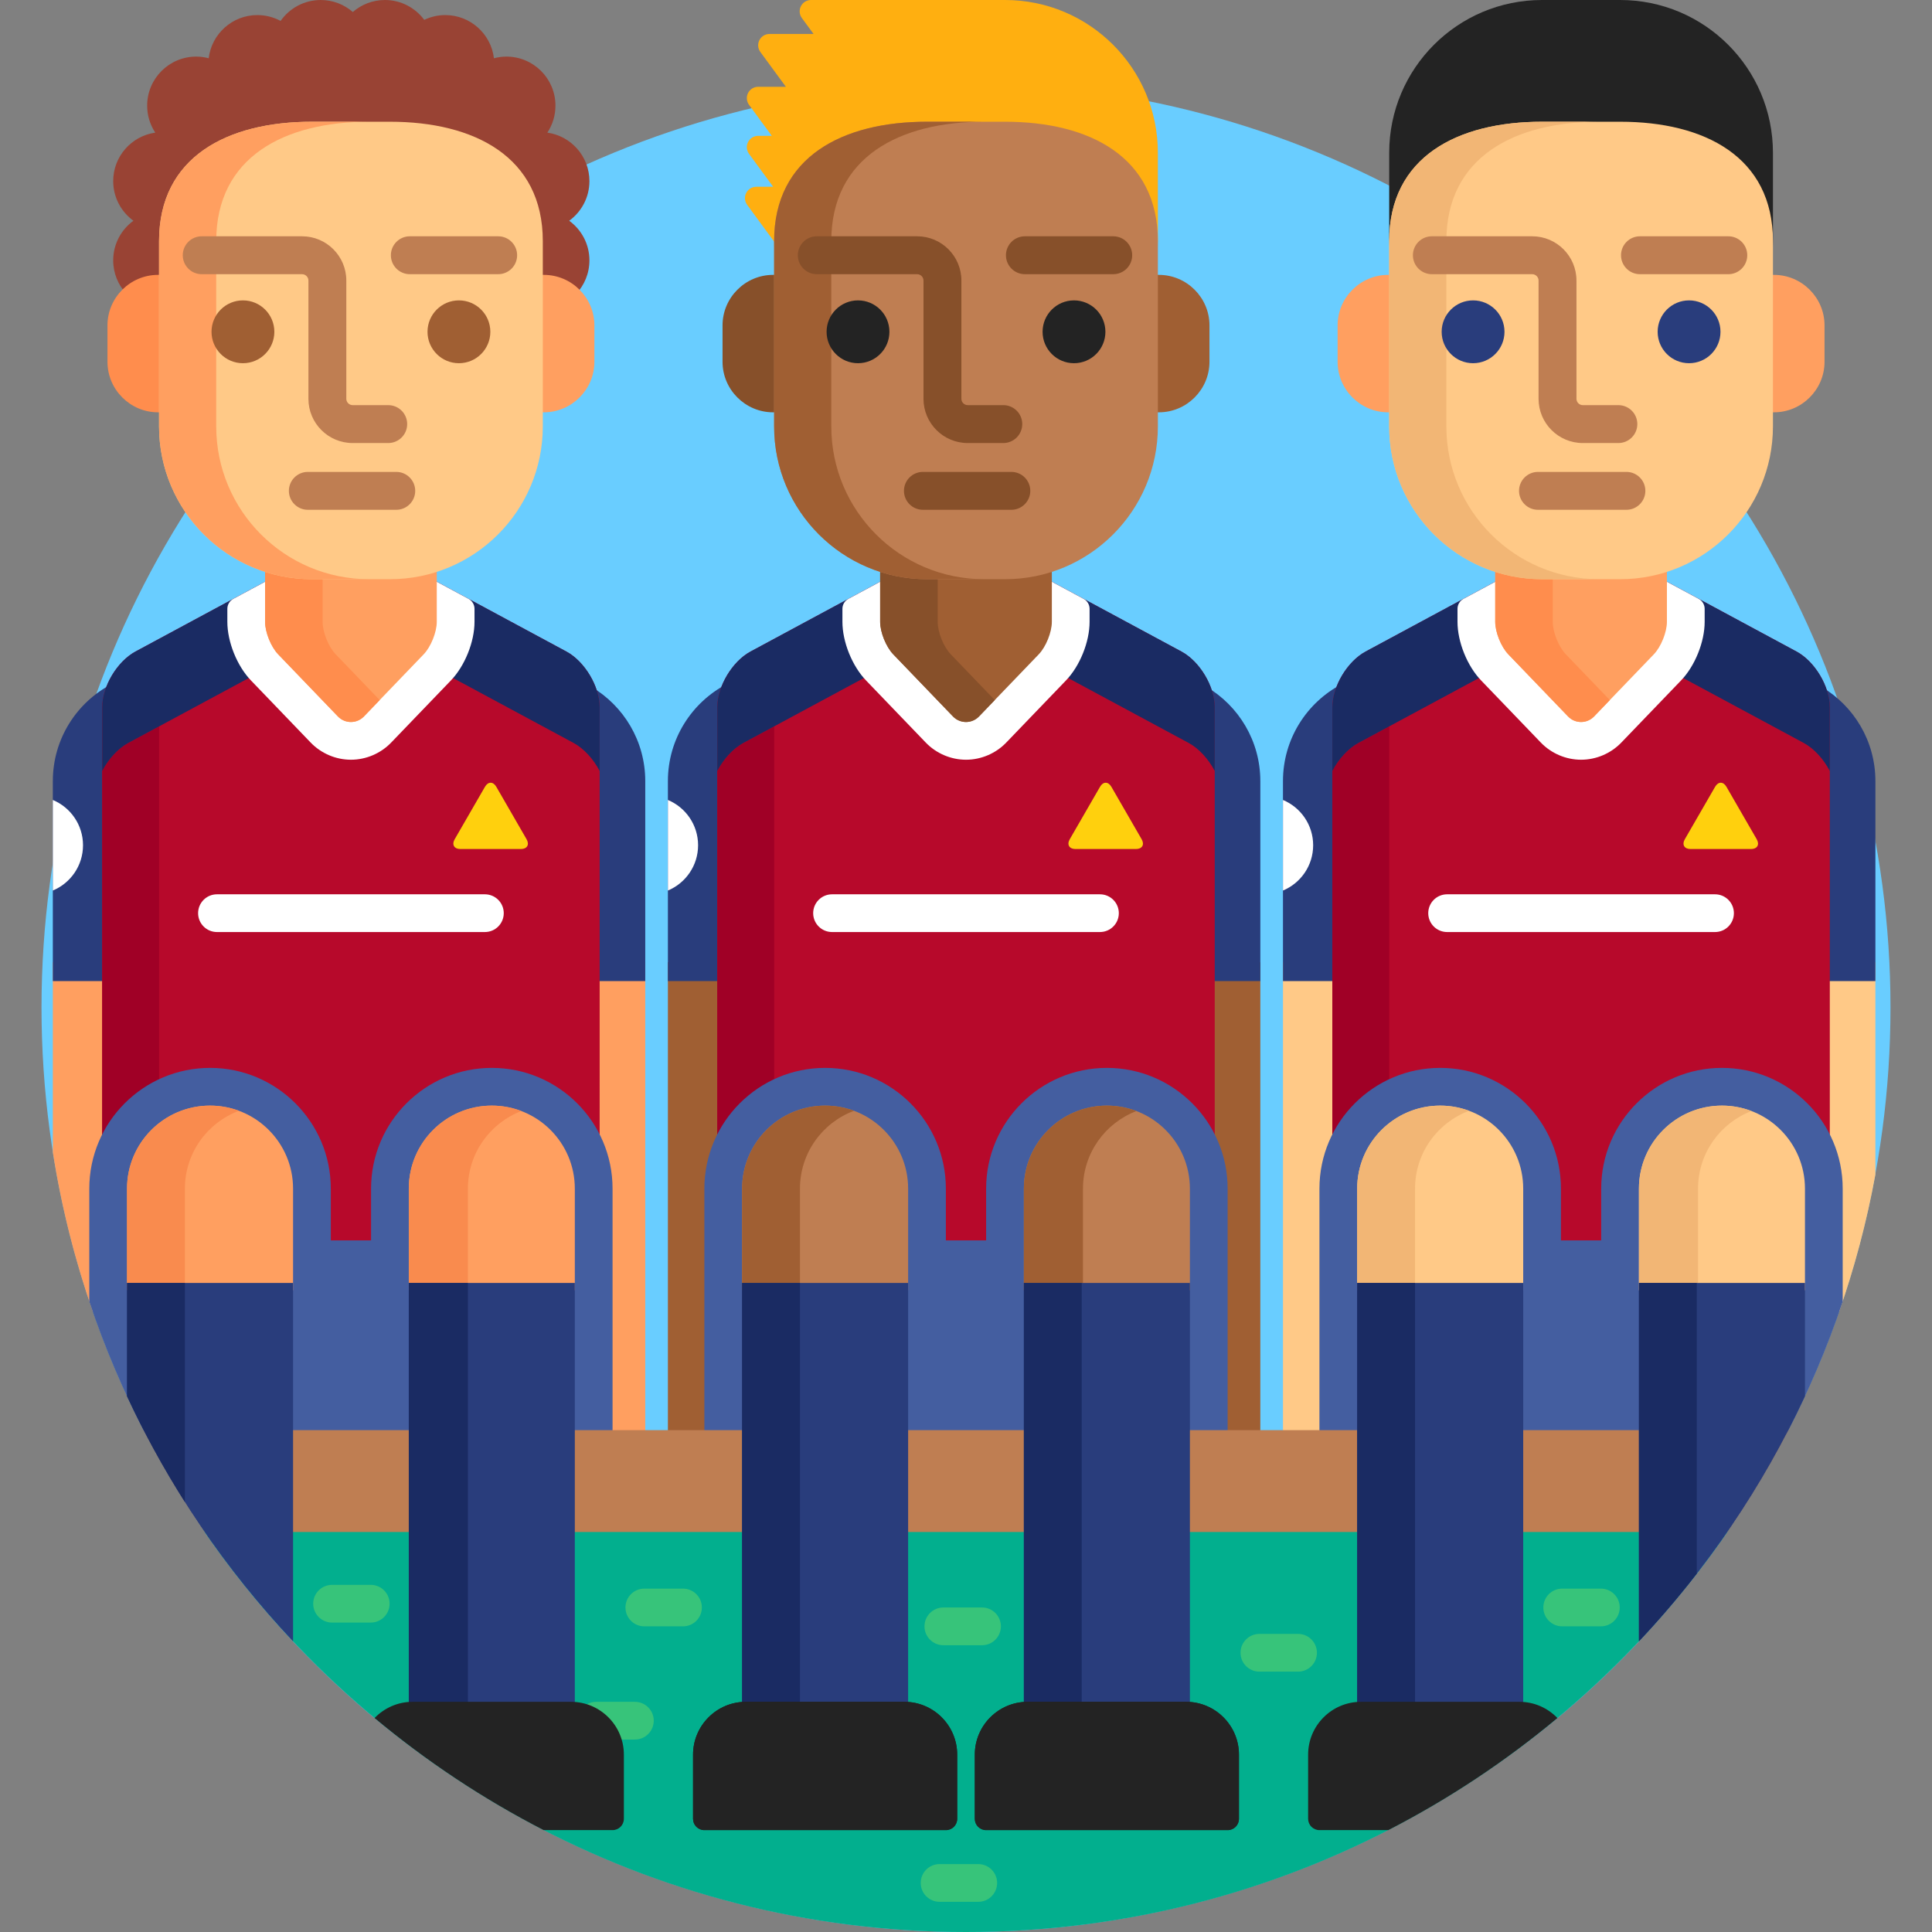 <?xml version="1.0" encoding="iso-8859-1"?>
<!-- Generator: Adobe Illustrator 19.0.0, SVG Export Plug-In . SVG Version: 6.00 Build 0)  -->
<svg version="1.1" id="Capa_1" xmlns="http://www.w3.org/2000/svg" xmlns:xlink="http://www.w3.org/1999/xlink" x="0px" y="0px"
	 viewBox="0 0 512 512" style="enable-background:new 0 0 512 512;" xml:space="preserve">
<rect x="0" y="0" width="512" height="512" fill="#808080" stroke="none"/>
<circle style="fill:#69CDFF;" cx="256" cy="267" r="245"/>
<g>
	<path style="fill:#FFC987;" d="M350.668,380c-0.001-15.935-0.002-65-0.002-65c0-4.88,1.114-9.561,3.313-13.917
		c0.07-0.14,0.107-0.294,0.107-0.45V255H340v125H350.668z"/>
	<path style="fill:#FFC987;" d="M483.914,255v45.633c0,0.156,0.037,0.311,0.107,0.45c2.198,4.355,3.313,9.037,3.313,13.917v32.806
		c4.121-11.794,7.377-23.993,9.666-36.532V255H483.914z"/>
</g>
<path style="fill:#A05F33;" d="M187.668,380c-0.001-15.935-0.002-65-0.002-65c0-4.88,1.114-9.561,3.313-13.917
	c0.07-0.14,0.107-0.294,0.107-0.45V255H177v125H187.668z"/>
<path style="fill:#293D7C;" d="M191.086,187.414c0-1.955,0.562-4.094,1.503-6.125C183.326,186.131,177,195.823,177,207v53h14.086
	V187.414z"/>
<path style="fill:#A05F33;" d="M324.334,315c0,0-0.001,49.065-0.002,65H334V255h-13.086v45.633c0,0.156,0.037,0.311,0.107,0.45
	C323.22,305.439,324.334,310.12,324.334,315z"/>
<path style="fill:#293D7C;" d="M319.727,182.02c0.747,1.809,1.188,3.672,1.188,5.395V260H334v-53
	C334,196.361,328.268,187.065,319.727,182.02z"/>
<path style="fill:#02AF8E;" d="M53.556,405C97.67,469.594,171.877,512,256,512s158.329-42.406,202.443-107H53.556z"/>
<g>
	<path style="fill:#37C47A;" d="M344,443h-10.246c-2.762,0-5-2.238-5-5s2.238-5,5-5H344c2.762,0,5,2.238,5,5S346.762,443,344,443z"
		/>
	<path style="fill:#37C47A;" d="M259.246,504H249c-2.762,0-5-2.238-5-5s2.238-5,5-5h10.246c2.762,0,5,2.238,5,5
		S262.008,504,259.246,504z"/>
	<path style="fill:#37C47A;" d="M260.246,436H250c-2.762,0-5-2.238-5-5s2.238-5,5-5h10.246c2.762,0,5,2.238,5,5
		S263.008,436,260.246,436z"/>
	<path style="fill:#37C47A;" d="M424.246,431H414c-2.762,0-5-2.238-5-5s2.238-5,5-5h10.246c2.762,0,5,2.238,5,5
		S427.008,431,424.246,431z"/>
	<path style="fill:#37C47A;" d="M181,431h-10.246c-2.762,0-5-2.238-5-5s2.238-5,5-5H181c2.762,0,5,2.238,5,5S183.762,431,181,431z"
		/>
	<path style="fill:#37C47A;" d="M98.246,430H88c-2.762,0-5-2.238-5-5s2.238-5,5-5h10.246c2.762,0,5,2.238,5,5
		S101.008,430,98.246,430z"/>
	<path style="fill:#37C47A;" d="M168.246,451H158c-1.338,0-2.547,0.533-3.444,1.389c4.522,1.072,8.196,4.336,9.839,8.611h3.852
		c2.762,0,5-2.238,5-5S171.008,451,168.246,451z"/>
</g>
<path style="fill:#B7092B;" d="M313.109,172.672l-35.358-19.043v11.161c0,2.492-1.459,6.115-3.186,7.911l-15.82,16.455
	c-0.731,0.761-1.706,1.181-2.744,1.181s-2.013-0.42-2.744-1.181l-15.82-16.455c-1.728-1.796-3.187-5.419-3.187-7.911v-11.161
	l-35.358,19.043c-4.843,2.608-8.805,9.242-8.805,14.742v115.581c4.7-11.148,15.74-18.995,28.58-18.995c17.094,0,31,13.906,31,31
	v13.715c0,0.553,0.447,1,1,1h10.668c0.553,0,1-0.447,1-1V315c0-17.094,13.906-31,31-31c12.84,0,23.88,7.847,28.58,18.995V187.414
	C321.914,181.914,317.952,175.28,313.109,172.672z"/>
<path style="fill:#A00026;" d="M197.039,196.864c-2.783,1.499-5.282,4.287-6.953,7.442v98.688
	c2.931-6.951,8.326-12.616,15.086-15.899v-94.611L197.039,196.864z"/>
<g>
	<path style="fill:#1A2B63;" d="M313.109,172.672l-35.358-19.043v11.161c0,2.492-1.459,6.115-3.186,7.911l-1.525,1.586
		l41.921,22.577c2.783,1.499,5.282,4.287,6.953,7.442v-16.893C321.914,181.914,317.952,175.28,313.109,172.672z"/>
	<path style="fill:#1A2B63;" d="M237.436,172.701c-1.728-1.796-3.187-5.419-3.187-7.911v-11.161l-35.358,19.043
		c-4.843,2.608-8.805,9.242-8.805,14.742v16.893c1.671-3.155,4.17-5.943,6.953-7.442l41.92-22.578L237.436,172.701z"/>
</g>
<path style="fill:#FFFFFF;" d="M287.174,158.704l-9.423-5.075v11.161c0,2.492-1.459,6.115-3.186,7.911l-15.82,16.455
	c-0.731,0.761-1.706,1.181-2.744,1.181s-2.013-0.42-2.744-1.181l-15.82-16.455c-1.728-1.796-3.187-5.419-3.187-7.911v-11.162
	l-9.423,5.075c-0.972,0.523-1.577,1.538-1.577,2.642v3.445c0,5.316,2.573,11.704,6.257,15.535l15.819,16.455
	c2.783,2.895,6.674,4.556,10.675,4.556c4.002,0,7.893-1.661,10.673-4.556l15.821-16.454c3.684-3.832,6.257-10.221,6.257-15.536
	v-3.444C288.751,160.242,288.146,159.227,287.174,158.704z"/>
<path style="fill:#A05F33;" d="M266.348,152.493h-20.695c-4.332,0-8.5-0.711-12.403-2.006v14.303c0,2.75,1.56,6.622,3.466,8.605
	l15.82,16.455c1.905,1.982,5.024,1.982,6.93,0l15.82-16.455c1.906-1.982,3.466-5.855,3.466-8.605v-14.303
	C274.848,151.782,270.68,152.493,266.348,152.493z"/>
<path style="fill:#87502A;" d="M248.498,164.79v-12.297h-2.846c-4.332,0-8.5-0.711-12.403-2.006v14.303
	c0,2.75,1.56,6.622,3.466,8.605l15.82,16.455c1.905,1.982,5.024,1.982,6.93,0l4.16-4.326l-11.661-12.129
	C250.058,171.412,248.498,167.54,248.498,164.79z"/>
<path style="fill:#FFAF10;" d="M266.348,0h-20.695c-0.063,0-0.125,0.004-0.188,0.005C245.44,0.004,245.418,0,245.395,0H214.92
	c-1.131,0-2.165,0.636-2.676,1.644c-0.512,1.009-0.412,2.219,0.257,3.131L215.6,9h-11.68c-1.131,0-2.165,0.636-2.676,1.644
	c-0.512,1.009-0.412,2.219,0.257,3.131L208.267,23h-7.347c-1.131,0-2.165,0.636-2.676,1.644c-0.512,1.009-0.412,2.219,0.257,3.131
	L204.533,36h-3.613c-1.131,0-2.165,0.636-2.676,1.644c-0.512,1.009-0.412,2.219,0.257,3.131L204.9,49.5h-4.48
	c-1.131,0-2.165,0.636-2.676,1.644c-0.512,1.009-0.412,2.219,0.257,3.131l7.149,9.749v1.399c0-22.368,18.134-31.656,40.502-31.656
	h20.695c22.368,0,40.502,9.288,40.502,31.656V40.502C306.85,18.133,288.716,0,266.348,0z"/>
<path style="fill:#87502A;" d="M206.15,72.845h-1.279c-7.365,0-13.391,6.025-13.391,13.391v9.642c0,7.364,6.025,13.39,13.391,13.39
	h1.279V72.845z"/>
<path style="fill:#A05F33;" d="M307.129,72.845h-1.279v36.422h1.279c7.365,0,13.391-6.025,13.391-13.39v-9.642
	C320.52,78.87,314.494,72.845,307.129,72.845z"/>
<path style="fill:#BF7E52;" d="M306.85,112.991c0,22.368-18.134,40.502-40.502,40.502h-20.695
	c-22.368,0-40.502-18.134-40.502-40.502V63.916c0-22.368,18.134-31.656,40.502-31.656h20.695c22.368,0,40.502,9.288,40.502,31.656
	L306.85,112.991L306.85,112.991z"/>
<path style="fill:#A05F33;" d="M220.301,112.991V63.916c0-22.368,18.134-31.656,40.502-31.656h-15.15
	c-22.368,0-40.502,9.288-40.502,31.656v49.075c0,22.368,18.134,40.502,40.502,40.502h15.15
	C238.435,153.493,220.301,135.359,220.301,112.991z"/>
<g>
	<circle style="fill:#232323;" cx="227.38" cy="87.93" r="8.325"/>
	<circle style="fill:#232323;" cx="284.62" cy="87.93" r="8.325"/>
</g>
<g>
	<path style="fill:#87502A;" d="M265.887,117.41h-9.435c-6.461,0-11.717-5.256-11.717-11.717V74.337
		c0-0.907-0.767-1.674-1.674-1.674h-26.604c-2.775,0-5.023-2.248-5.023-5.022c0-2.772,2.248-5.021,5.023-5.021h26.604
		c6.461,0,11.717,5.256,11.717,11.717v31.356c0,0.907,0.766,1.674,1.674,1.674h9.435c2.773,0,5.021,2.248,5.021,5.021
		C270.907,115.162,268.66,117.41,265.887,117.41z"/>
	<path style="fill:#87502A;" d="M268.015,135.101h-23.433c-2.775,0-5.023-2.248-5.023-5.021c0-2.773,2.248-5.021,5.023-5.021h23.433
		c2.773,0,5.022,2.248,5.022,5.021C273.036,132.852,270.788,135.101,268.015,135.101z"/>
	<path style="fill:#87502A;" d="M295.023,72.663H271.61c-2.775,0-5.023-2.248-5.023-5.022c0-2.772,2.248-5.021,5.023-5.021h23.413
		c2.773,0,5.021,2.248,5.021,5.021C300.045,70.415,297.797,72.663,295.023,72.663z"/>
</g>
<path style="fill:#445EA0;" d="M325.334,380v-65c0-17.645-14.356-32-32-32c-17.645,0-32,14.355-32,32v13.715h-10.668V315
	c0-17.645-14.355-32-32-32s-32,14.355-32,32v65H325.334z"/>
<g>
	<path style="fill:#FFFFFF;" d="M177,236c4.697-1.959,8-6.593,8-12s-3.303-10.041-8-12V236z"/>
	<path style="fill:#FFFFFF;" d="M291.5,247h-71c-2.762,0-5-2.238-5-5s2.238-5,5-5h71c2.762,0,5,2.238,5,5S294.262,247,291.5,247z"/>
</g>
<path style="fill:#FFD00D;" d="M285,225c-1.65,0-2.325-1.169-1.5-2.598l8.022-13.896c0.825-1.429,2.175-1.429,3,0l8.022,13.896
	c0.825,1.429,0.15,2.598-1.5,2.598H285z"/>
<g>
	<path style="fill:#293D7C;" d="M354.086,187.414c0-1.955,0.562-4.094,1.503-6.125C346.326,186.131,340,195.823,340,207v53h14.086
		V187.414z"/>
	<path style="fill:#293D7C;" d="M482.727,182.02c0.747,1.809,1.188,3.672,1.188,5.395V260H497v-53
		C497,196.361,491.268,187.065,482.727,182.02z"/>
</g>
<path style="fill:#B7092B;" d="M476.109,172.672l-35.358-19.043v11.161c0,2.492-1.459,6.115-3.186,7.911l-15.82,16.455
	c-0.731,0.761-1.706,1.181-2.744,1.181s-2.013-0.42-2.744-1.181l-15.82-16.455c-1.727-1.796-3.186-5.419-3.186-7.911v-11.161
	l-35.358,19.043c-4.843,2.608-8.805,9.242-8.805,14.742v115.581c4.7-11.148,15.74-18.995,28.58-18.995c17.094,0,31,13.906,31,31
	v13.715c0,0.553,0.447,1,1,1h10.668c0.553,0,1-0.447,1-1V315c0-17.094,13.906-31,31-31c12.84,0,23.88,7.847,28.58,18.995V187.414
	C484.914,181.914,480.952,175.28,476.109,172.672z"/>
<path style="fill:#A00026;" d="M360.039,196.864c-2.783,1.499-5.282,4.287-6.953,7.442v98.688
	c2.931-6.951,8.326-12.616,15.086-15.899v-94.611L360.039,196.864z"/>
<path style="fill:#445EA0;" d="M456.334,283c-17.645,0-32,14.355-32,32v13.715h-10.668V315c0-17.645-14.355-32-32-32
	c-17.644,0-32,14.355-32,32v65h123.763c5.837-11.207,10.834-22.919,14.905-35.059V315C488.334,297.355,473.978,283,456.334,283z"/>
<g>
	<path style="fill:#1A2B63;" d="M476.109,172.672l-35.358-19.043v11.161c0,2.492-1.459,6.115-3.186,7.911l-1.525,1.586
		l41.921,22.577c2.783,1.499,5.282,4.287,6.953,7.442v-16.893C484.914,181.914,480.952,175.28,476.109,172.672z"/>
	<path style="fill:#1A2B63;" d="M400.435,172.701c-1.727-1.796-3.186-5.419-3.186-7.911v-11.161l-35.358,19.043
		c-4.843,2.608-8.805,9.242-8.805,14.742v16.893c1.671-3.155,4.17-5.943,6.953-7.442l41.92-22.578L400.435,172.701z"/>
</g>
<path style="fill:#FFFFFF;" d="M450.174,158.704l-9.423-5.075v11.161c0,2.492-1.459,6.115-3.186,7.911l-15.82,16.455
	c-0.731,0.761-1.706,1.181-2.744,1.181s-2.013-0.42-2.744-1.181l-15.82-16.455c-1.727-1.796-3.186-5.419-3.186-7.911v-11.162
	l-9.423,5.075c-0.972,0.523-1.577,1.538-1.577,2.642v3.445c0,5.316,2.573,11.704,6.257,15.535l15.819,16.455
	c2.783,2.895,6.674,4.556,10.675,4.556c4.002,0,7.893-1.661,10.673-4.556l15.821-16.454c3.684-3.832,6.257-10.221,6.257-15.536
	v-3.444C451.751,160.242,451.146,159.227,450.174,158.704z"/>
<path style="fill:#FF9F60;" d="M429.348,152.493h-20.695c-4.332,0-8.5-0.711-12.403-2.006v14.303c0,2.75,1.56,6.622,3.466,8.605
	l15.82,16.455c1.905,1.982,5.024,1.982,6.93,0l15.82-16.455c1.906-1.982,3.466-5.855,3.466-8.605v-14.303
	C437.848,151.782,433.68,152.493,429.348,152.493z"/>
<path style="fill:#FF8D4D;" d="M411.498,164.79v-12.297h-2.846c-4.332,0-8.5-0.711-12.403-2.006v14.303
	c0,2.75,1.56,6.622,3.466,8.605l15.82,16.455c1.905,1.982,5.024,1.982,6.93,0l4.16-4.326l-11.661-12.129
	C413.058,171.412,411.498,167.54,411.498,164.79z"/>
<path style="fill:#232323;" d="M429.348,0h-20.695c-22.368,0-40.502,18.133-40.502,40.502v24.921
	c0-22.368,18.134-31.656,40.502-31.656h20.695c22.368,0,40.502,9.288,40.502,31.656V40.502C469.85,18.133,451.716,0,429.348,0z"/>
<g>
	<path style="fill:#FF9F60;" d="M369.15,72.845h-1.279c-7.365,0-13.391,6.025-13.391,13.391v9.642c0,7.364,6.025,13.39,13.391,13.39
		h1.279V72.845z"/>
	<path style="fill:#FF9F60;" d="M470.129,72.845h-1.279v36.422h1.279c7.365,0,13.391-6.025,13.391-13.39v-9.642
		C483.52,78.87,477.494,72.845,470.129,72.845z"/>
</g>
<path style="fill:#FFC987;" d="M469.85,112.991c0,22.368-18.134,40.502-40.502,40.502h-20.695
	c-22.368,0-40.502-18.134-40.502-40.502V63.916c0-22.368,18.134-31.656,40.502-31.656h20.695c22.368,0,40.502,9.288,40.502,31.656
	L469.85,112.991L469.85,112.991z"/>
<path style="fill:#F2B675;" d="M383.301,112.991V63.916c0-22.368,18.134-31.656,40.502-31.656h-15.15
	c-22.368,0-40.502,9.288-40.502,31.656v49.075c0,22.368,18.134,40.502,40.502,40.502h15.15
	C401.435,153.493,383.301,135.359,383.301,112.991z"/>
<g>
	<circle style="fill:#293D7C;" cx="390.38" cy="87.93" r="8.325"/>
	<circle style="fill:#293D7C;" cx="447.62" cy="87.93" r="8.325"/>
</g>
<g>
	<path style="fill:#BF7E52;" d="M428.887,117.41h-9.435c-6.461,0-11.717-5.256-11.717-11.717V74.337
		c0-0.907-0.767-1.674-1.674-1.674h-26.604c-2.774,0-5.022-2.248-5.022-5.022c0-2.772,2.248-5.021,5.022-5.021h26.604
		c6.461,0,11.717,5.256,11.717,11.717v31.356c0,0.907,0.766,1.674,1.674,1.674h9.435c2.773,0,5.021,2.248,5.021,5.021
		C433.907,115.162,431.66,117.41,428.887,117.41z"/>
	<path style="fill:#BF7E52;" d="M431.015,135.101h-23.434c-2.774,0-5.022-2.248-5.022-5.021c0-2.773,2.248-5.021,5.022-5.021h23.434
		c2.773,0,5.022,2.248,5.022,5.021C436.036,132.852,433.788,135.101,431.015,135.101z"/>
	<path style="fill:#BF7E52;" d="M458.023,72.663H434.61c-2.775,0-5.023-2.248-5.023-5.022c0-2.772,2.248-5.021,5.023-5.021h23.413
		c2.773,0,5.021,2.248,5.021,5.021C463.045,70.415,460.797,72.663,458.023,72.663z"/>
</g>
<g>
	<path style="fill:#FFFFFF;" d="M340,236c4.697-1.959,8-6.593,8-12s-3.303-10.041-8-12V236z"/>
	<path style="fill:#FFFFFF;" d="M454.5,247h-71c-2.762,0-5-2.238-5-5s2.238-5,5-5h71c2.762,0,5,2.238,5,5S457.262,247,454.5,247z"/>
</g>
<path style="fill:#FFD00D;" d="M448,225c-1.65,0-2.325-1.169-1.5-2.598l8.022-13.896c0.825-1.429,2.175-1.429,3,0l8.022,13.896
	c0.825,1.429,0.15,2.598-1.5,2.598H448z"/>
<path style="fill:#FF9F60;" d="M24.666,315c0-4.88,1.114-9.561,3.313-13.917c0.07-0.14,0.107-0.294,0.107-0.45V255H14v50.38
	c2.3,14.618,5.902,28.803,10.666,42.441V315z"/>
<path style="fill:#293D7C;" d="M28.086,187.414c0-1.955,0.562-4.094,1.503-6.125C20.326,186.131,14,195.823,14,207v53h14.086
	V187.414z"/>
<path style="fill:#FF9F60;" d="M161.334,315c0,0-0.001,49.065-0.002,65H171V255h-13.086v45.633c0,0.156,0.037,0.311,0.107,0.45
	C160.22,305.439,161.334,310.12,161.334,315z"/>
<path style="fill:#293D7C;" d="M156.727,182.02c0.747,1.809,1.188,3.672,1.188,5.395V260H171v-53
	C171,196.361,165.268,187.065,156.727,182.02z"/>
<path style="fill:#B7092B;" d="M150.109,172.672l-35.358-19.043v11.161c0,2.492-1.459,6.115-3.187,7.911l-15.82,16.455
	c-0.731,0.761-1.706,1.181-2.744,1.181s-2.013-0.42-2.744-1.181l-15.82-16.455c-1.728-1.796-3.187-5.419-3.187-7.911v-11.161
	l-35.358,19.043c-4.843,2.608-8.805,9.242-8.805,14.742v115.581c4.7-11.148,15.74-18.995,28.58-18.995c17.094,0,31,13.906,31,31
	v13.715c0,0.553,0.447,1,1,1h10.668c0.553,0,1-0.447,1-1V315c0-17.094,13.906-31,31-31c12.84,0,23.88,7.847,28.58,18.995V187.414
	C158.914,181.914,154.952,175.28,150.109,172.672z"/>
<path style="fill:#A00026;" d="M34.039,196.864c-2.783,1.499-5.282,4.287-6.953,7.442v98.688
	c2.931-6.951,8.326-12.616,15.086-15.899v-94.611L34.039,196.864z"/>
<g>
	<path style="fill:#1A2B63;" d="M74.436,172.701c-1.728-1.796-3.187-5.419-3.187-7.911v-11.161l-35.358,19.043
		c-4.843,2.608-8.805,9.242-8.805,14.742v16.893c1.671-3.155,4.17-5.943,6.953-7.442l41.92-22.578L74.436,172.701z"/>
	<path style="fill:#1A2B63;" d="M150.109,172.672l-35.358-19.043v11.161c0,2.492-1.459,6.115-3.187,7.911l-1.524,1.586
		l41.921,22.577c2.783,1.499,5.282,4.287,6.953,7.442v-16.893C158.914,181.914,154.952,175.28,150.109,172.672z"/>
</g>
<path style="fill:#FFFFFF;" d="M124.174,158.704l-9.423-5.075v11.161c0,2.492-1.459,6.115-3.187,7.911l-15.82,16.455
	c-0.731,0.761-1.706,1.181-2.744,1.181s-2.013-0.42-2.744-1.181l-15.82-16.455c-1.728-1.796-3.187-5.419-3.187-7.911v-11.162
	l-9.423,5.075c-0.972,0.523-1.577,1.538-1.577,2.642v3.445c0,5.316,2.573,11.704,6.257,15.535l15.819,16.455
	c2.783,2.895,6.674,4.556,10.675,4.556c4.002,0,7.893-1.661,10.673-4.556l15.821-16.454c3.684-3.832,6.257-10.221,6.257-15.536
	v-3.444C125.751,160.242,125.146,159.227,124.174,158.704z"/>
<path style="fill:#FF9F60;" d="M103.348,152.493H82.652c-4.332,0-8.5-0.711-12.403-2.006v14.303c0,2.75,1.56,6.622,3.466,8.605
	l15.82,16.455c1.905,1.982,5.024,1.982,6.93,0l15.82-16.455c1.906-1.982,3.466-5.855,3.466-8.605v-14.303
	C111.848,151.782,107.68,152.493,103.348,152.493z"/>
<path style="fill:#FF8D4D;" d="M85.498,164.79v-12.297h-2.846c-4.332,0-8.5-0.711-12.403-2.006v14.303
	c0,2.75,1.56,6.622,3.466,8.605l15.82,16.455c1.905,1.982,5.024,1.982,6.93,0l4.16-4.326l-11.661-12.129
	C87.058,171.412,85.498,167.54,85.498,164.79z"/>
<path style="fill:#994334;" d="M150.846,58.5c3.242-2.364,5.357-6.181,5.357-10.5c0-6.549-4.848-11.951-11.146-12.853
	c1.354-2.052,2.146-4.506,2.146-7.147c0-7.18-5.82-13-13-13c-1.145,0-2.248,0.162-3.305,0.44C130.128,8.995,124.652,3.996,118,3.996
	c-1.996,0-3.88,0.463-5.57,1.268C110.061,2.075,106.277,0,102,0c-3.253,0-6.22,1.203-8.5,3.179C91.22,1.203,88.253,0,85,0
	c-4.404,0-8.289,2.195-10.641,5.546c-1.833-0.987-3.929-1.55-6.156-1.55c-6.652,0-12.128,4.999-12.898,11.444
	C54.248,15.162,53.145,15,52,15c-7.18,0-13,5.82-13,13c0,2.642,0.793,5.096,2.146,7.147C34.848,36.049,30,41.451,30,48
	c0,4.319,2.115,8.136,5.357,10.5C32.115,60.864,30,64.681,30,69c0,6.893,5.369,12.518,12.15,12.957v18.62
	c0,3.069,0.353,6.056,1,8.93V63.916c0-10.227,3.848-18.098,11.436-23.396c6.802-4.749,16.507-7.26,28.066-7.26h20.695
	c11.56,0,21.265,2.511,28.066,7.26c7.588,5.299,11.436,13.17,11.436,23.396v45.591c0.648-2.874,1-5.86,1-8.93v-18.61
	c6.877-0.339,12.354-6.006,12.354-12.967C156.203,64.681,154.088,60.864,150.846,58.5z"/>
<path style="fill:#FF9F60;" d="M144.129,72.845h-1.279v36.422h1.279c7.365,0,13.391-6.025,13.391-13.39v-9.642
	C157.52,78.87,151.494,72.845,144.129,72.845z"/>
<path style="fill:#FF8D4D;" d="M43.15,72.845h-1.279c-7.365,0-13.391,6.025-13.391,13.391v9.642c0,7.364,6.025,13.39,13.391,13.39
	h1.279V72.845z"/>
<path style="fill:#FFC987;" d="M143.85,112.991c0,22.368-18.134,40.502-40.502,40.502H82.652c-22.368,0-40.502-18.134-40.502-40.502
	V63.916c0-22.368,18.134-31.656,40.502-31.656h20.695c22.368,0,40.502,9.288,40.502,31.656v49.075H143.85z"/>
<path style="fill:#FF9F60;" d="M57.301,112.991V63.916c0-22.368,18.134-31.656,40.502-31.656h-15.15
	c-22.368,0-40.502,9.288-40.502,31.656v49.075c0,22.368,18.134,40.502,40.502,40.502h15.15
	C75.435,153.493,57.301,135.359,57.301,112.991z"/>
<g>
	<circle style="fill:#A05F33;" cx="64.38" cy="87.93" r="8.325"/>
	<circle style="fill:#A05F33;" cx="121.62" cy="87.93" r="8.325"/>
</g>
<g>
	<path style="fill:#BF7E52;" d="M102.887,117.41h-9.436c-6.461,0-11.717-5.256-11.717-11.717V74.337
		c0-0.907-0.767-1.674-1.674-1.674H53.456c-2.775,0-5.022-2.248-5.022-5.022c0-2.772,2.248-5.021,5.022-5.021H80.06
		c6.461,0,11.717,5.256,11.717,11.717v31.356c0,0.907,0.766,1.674,1.674,1.674h9.436c2.773,0,5.021,2.248,5.021,5.021
		C107.907,115.162,105.66,117.41,102.887,117.41z"/>
	<path style="fill:#BF7E52;" d="M105.015,135.101H81.581c-2.774,0-5.022-2.248-5.022-5.021c0-2.773,2.248-5.021,5.022-5.021h23.434
		c2.773,0,5.021,2.248,5.021,5.021C110.036,132.852,107.788,135.101,105.015,135.101z"/>
	<path style="fill:#BF7E52;" d="M132.023,72.663H108.61c-2.774,0-5.022-2.248-5.022-5.022c0-2.772,2.248-5.021,5.022-5.021h23.413
		c2.773,0,5.021,2.248,5.021,5.021C137.045,70.415,134.797,72.663,132.023,72.663z"/>
</g>
<path style="fill:#445EA0;" d="M162.334,380v-65c0-17.645-14.355-32-32-32s-32,14.355-32,32v13.715H87.666V315
	c0-17.645-14.355-32-32-32s-32,14.355-32,32v29.942c4.07,12.14,9.068,23.852,14.904,35.058H162.334z"/>
<path style="fill:#BF7E52;" d="M54.24,406h403.519c5.949-8.619,11.369-17.63,16.194-27H38.047
	C42.871,388.37,48.292,397.381,54.24,406z"/>
<path style="fill:#FF9F60;" d="M55.666,293c-12.15,0-22,9.85-22,22v26.949h44V315C77.666,302.85,67.816,293,55.666,293z"/>
<path style="fill:#F98B4E;" d="M49,315c0-9.453,5.964-17.512,14.333-20.625c-2.388-0.888-4.97-1.375-7.667-1.375
	c-12.15,0-22,9.85-22,22v26.023H49V315z"/>
<path style="fill:#293D7C;" d="M33.666,370.02c11.146,24.016,26.063,45.922,44,64.957V340h-44V370.02z"/>
<path style="fill:#1A2B63;" d="M49,340H33.666v30.02c4.508,9.713,9.643,19.072,15.334,28.045V340z"/>
<path style="fill:#FF9F60;" d="M130.334,293c-12.15,0-22,9.85-22,22v26.949h44V315C152.334,302.85,142.484,293,130.334,293z"/>
<path style="fill:#F98B4E;" d="M124,315c0-9.391,5.886-17.402,14.167-20.559c-2.435-0.929-5.073-1.441-7.833-1.441
	c-12.15,0-22,9.85-22,22v26.949H124V315z"/>
<path style="fill:#293D7C;" d="M109.334,452h42c0.338,0,0.668,0.027,1,0.051V340h-44v112.052
	C108.666,452.028,108.996,452,109.334,452z"/>
<path style="fill:#1A2B63;" d="M109.334,452H124V340h-15.666v112.052C108.666,452.028,108.996,452,109.334,452z"/>
<path style="fill:#232323;" d="M151.334,451h-42c-3.954,0-7.522,1.654-10.071,4.299c13.751,11.457,28.771,21.442,44.826,29.701
	h18.245c1.656,0,3-1.343,3-3v-17C165.334,457.28,159.053,451,151.334,451z"/>
<g>
	<path style="fill:#FFFFFF;" d="M14,236c4.697-1.959,8-6.593,8-12s-3.303-10.041-8-12V236z"/>
	<path style="fill:#FFFFFF;" d="M128.5,247h-71c-2.762,0-5-2.238-5-5s2.238-5,5-5h71c2.762,0,5,2.238,5,5S131.262,247,128.5,247z"/>
</g>
<path style="fill:#FFD00D;" d="M122,225c-1.65,0-2.325-1.169-1.5-2.598l8.023-13.896c0.825-1.429,2.175-1.429,3,0l8.022,13.896
	c0.825,1.429,0.15,2.598-1.5,2.598H122z"/>
<path style="fill:#BF7E52;" d="M218.666,293c-12.15,0-22,9.85-22,22v26.949h44V315C240.666,302.85,230.816,293,218.666,293z"/>
<g>
	<path style="fill:#A05F33;" d="M212,315c0-9.453,5.964-17.512,14.333-20.625c-2.388-0.888-4.97-1.375-7.667-1.375
		c-12.15,0-22,9.85-22,22v26.949H212V315z"/>
	<path style="fill:#A05F33;" d="M239.666,464c0.338,0,0.67,0.021,1,0.051V464H239.666z"/>
</g>
<path style="fill:#293D7C;" d="M197.666,452h42c0.338,0,0.668,0.027,1,0.051V340h-44v112.051
	C196.998,452.027,197.328,452,197.666,452z"/>
<path style="fill:#1A2B63;" d="M197.666,452H212V340h-15.334v112.051C196.998,452.027,197.328,452,197.666,452z"/>
<path id="SVGCleanerId_0" style="fill:#232323;" d="M186.666,485c-1.656,0-3-1.343-3-3v-17c0-7.72,6.281-14,14-14h42
	c7.721,0,14,6.28,14,14v17c0,1.657-1.342,3-3,3H186.666z"/>
<path style="fill:#BF7E52;" d="M293.334,293c-12.15,0-22,9.85-22,22v26.949h44V315C315.334,302.85,305.484,293,293.334,293z"/>
<g>
	<path style="fill:#A05F33;" d="M287,315c0-9.391,5.886-17.402,14.167-20.559c-2.435-0.929-5.073-1.441-7.833-1.441
		c-12.15,0-22,9.85-22,22v26.949H287V315z"/>
	<path style="fill:#A05F33;" d="M314.334,464c0.338,0,0.67,0.021,1,0.051V464H314.334z"/>
</g>
<path style="fill:#293D7C;" d="M272.334,452h42c0.338,0,0.668,0.027,1,0.051V340h-44v112.051
	C271.666,452.027,271.996,452,272.334,452z"/>
<g>
	<path style="fill:#1A2B63;" d="M272.334,452h14.334V340h-15.334v112.051C271.666,452.027,271.996,452,272.334,452z"/>
	<path style="fill:#1A2B63;" d="M239.666,464c0.338,0,0.67,0.021,1,0.051V464H239.666z"/>
</g>
<path id="SVGCleanerId_1" style="fill:#232323;" d="M261.334,485c-1.658,0-3-1.343-3-3v-17c0-7.72,6.279-14,14-14h42
	c7.719,0,14,6.28,14,14v17c0,1.657-1.344,3-3,3H261.334z"/>
<path style="fill:#FFC987;" d="M381.666,293c-12.15,0-22,9.85-22,22v26.949h44V315C403.666,302.85,393.816,293,381.666,293z"/>
<path style="fill:#F2B675;" d="M375,315c0-9.453,5.964-17.512,14.333-20.625c-2.388-0.888-4.97-1.375-7.667-1.375
	c-12.15,0-22,9.85-22,22v26.949H375V315z"/>
<path style="fill:#293D7C;" d="M360.666,452h42c0.338,0,0.668,0.028,1,0.052V340h-44v112.051
	C359.998,452.027,360.328,452,360.666,452z"/>
<path style="fill:#1A2B63;" d="M360.666,452H375V340h-15.334v112.051C359.998,452.027,360.328,452,360.666,452z"/>
<path style="fill:#232323;" d="M402.666,451h-42c-7.719,0-14,6.28-14,14v17c0,1.657,1.344,3,3,3h18.244
	c16.056-8.259,31.076-18.244,44.826-29.702C410.189,452.654,406.62,451,402.666,451z"/>
<g>
	<path id="SVGCleanerId_0_1_" style="fill:#232323;" d="M186.666,485c-1.656,0-3-1.343-3-3v-17c0-7.72,6.281-14,14-14h42
		c7.721,0,14,6.28,14,14v17c0,1.657-1.342,3-3,3H186.666z"/>
</g>
<g>
	<path id="SVGCleanerId_1_1_" style="fill:#232323;" d="M261.334,485c-1.658,0-3-1.343-3-3v-17c0-7.72,6.279-14,14-14h42
		c7.719,0,14,6.28,14,14v17c0,1.657-1.344,3-3,3H261.334z"/>
</g>
<path style="fill:#FFC987;" d="M456.334,293c-12.15,0-22,9.85-22,22v26.949h44V315C478.334,302.85,468.484,293,456.334,293z"/>
<path style="fill:#F2B675;" d="M450,315c0-9.391,5.886-17.402,14.167-20.559c-2.435-0.929-5.073-1.441-7.833-1.441
	c-12.15,0-22,9.85-22,22v26.949H450V315z"/>
<path style="fill:#293D7C;" d="M478.334,370.019V340h-44v94.976C452.271,415.94,467.188,394.034,478.334,370.019z"/>
<path style="fill:#1A2B63;" d="M449.668,340h-15.334v94.976c5.393-5.724,10.508-11.711,15.334-17.933L449.668,340L449.668,340z"/>
<g>
</g>
<g>
</g>
<g>
</g>
<g>
</g>
<g>
</g>
<g>
</g>
<g>
</g>
<g>
</g>
<g>
</g>
<g>
</g>
<g>
</g>
<g>
</g>
<g>
</g>
<g>
</g>
<g>
</g>
</svg>
